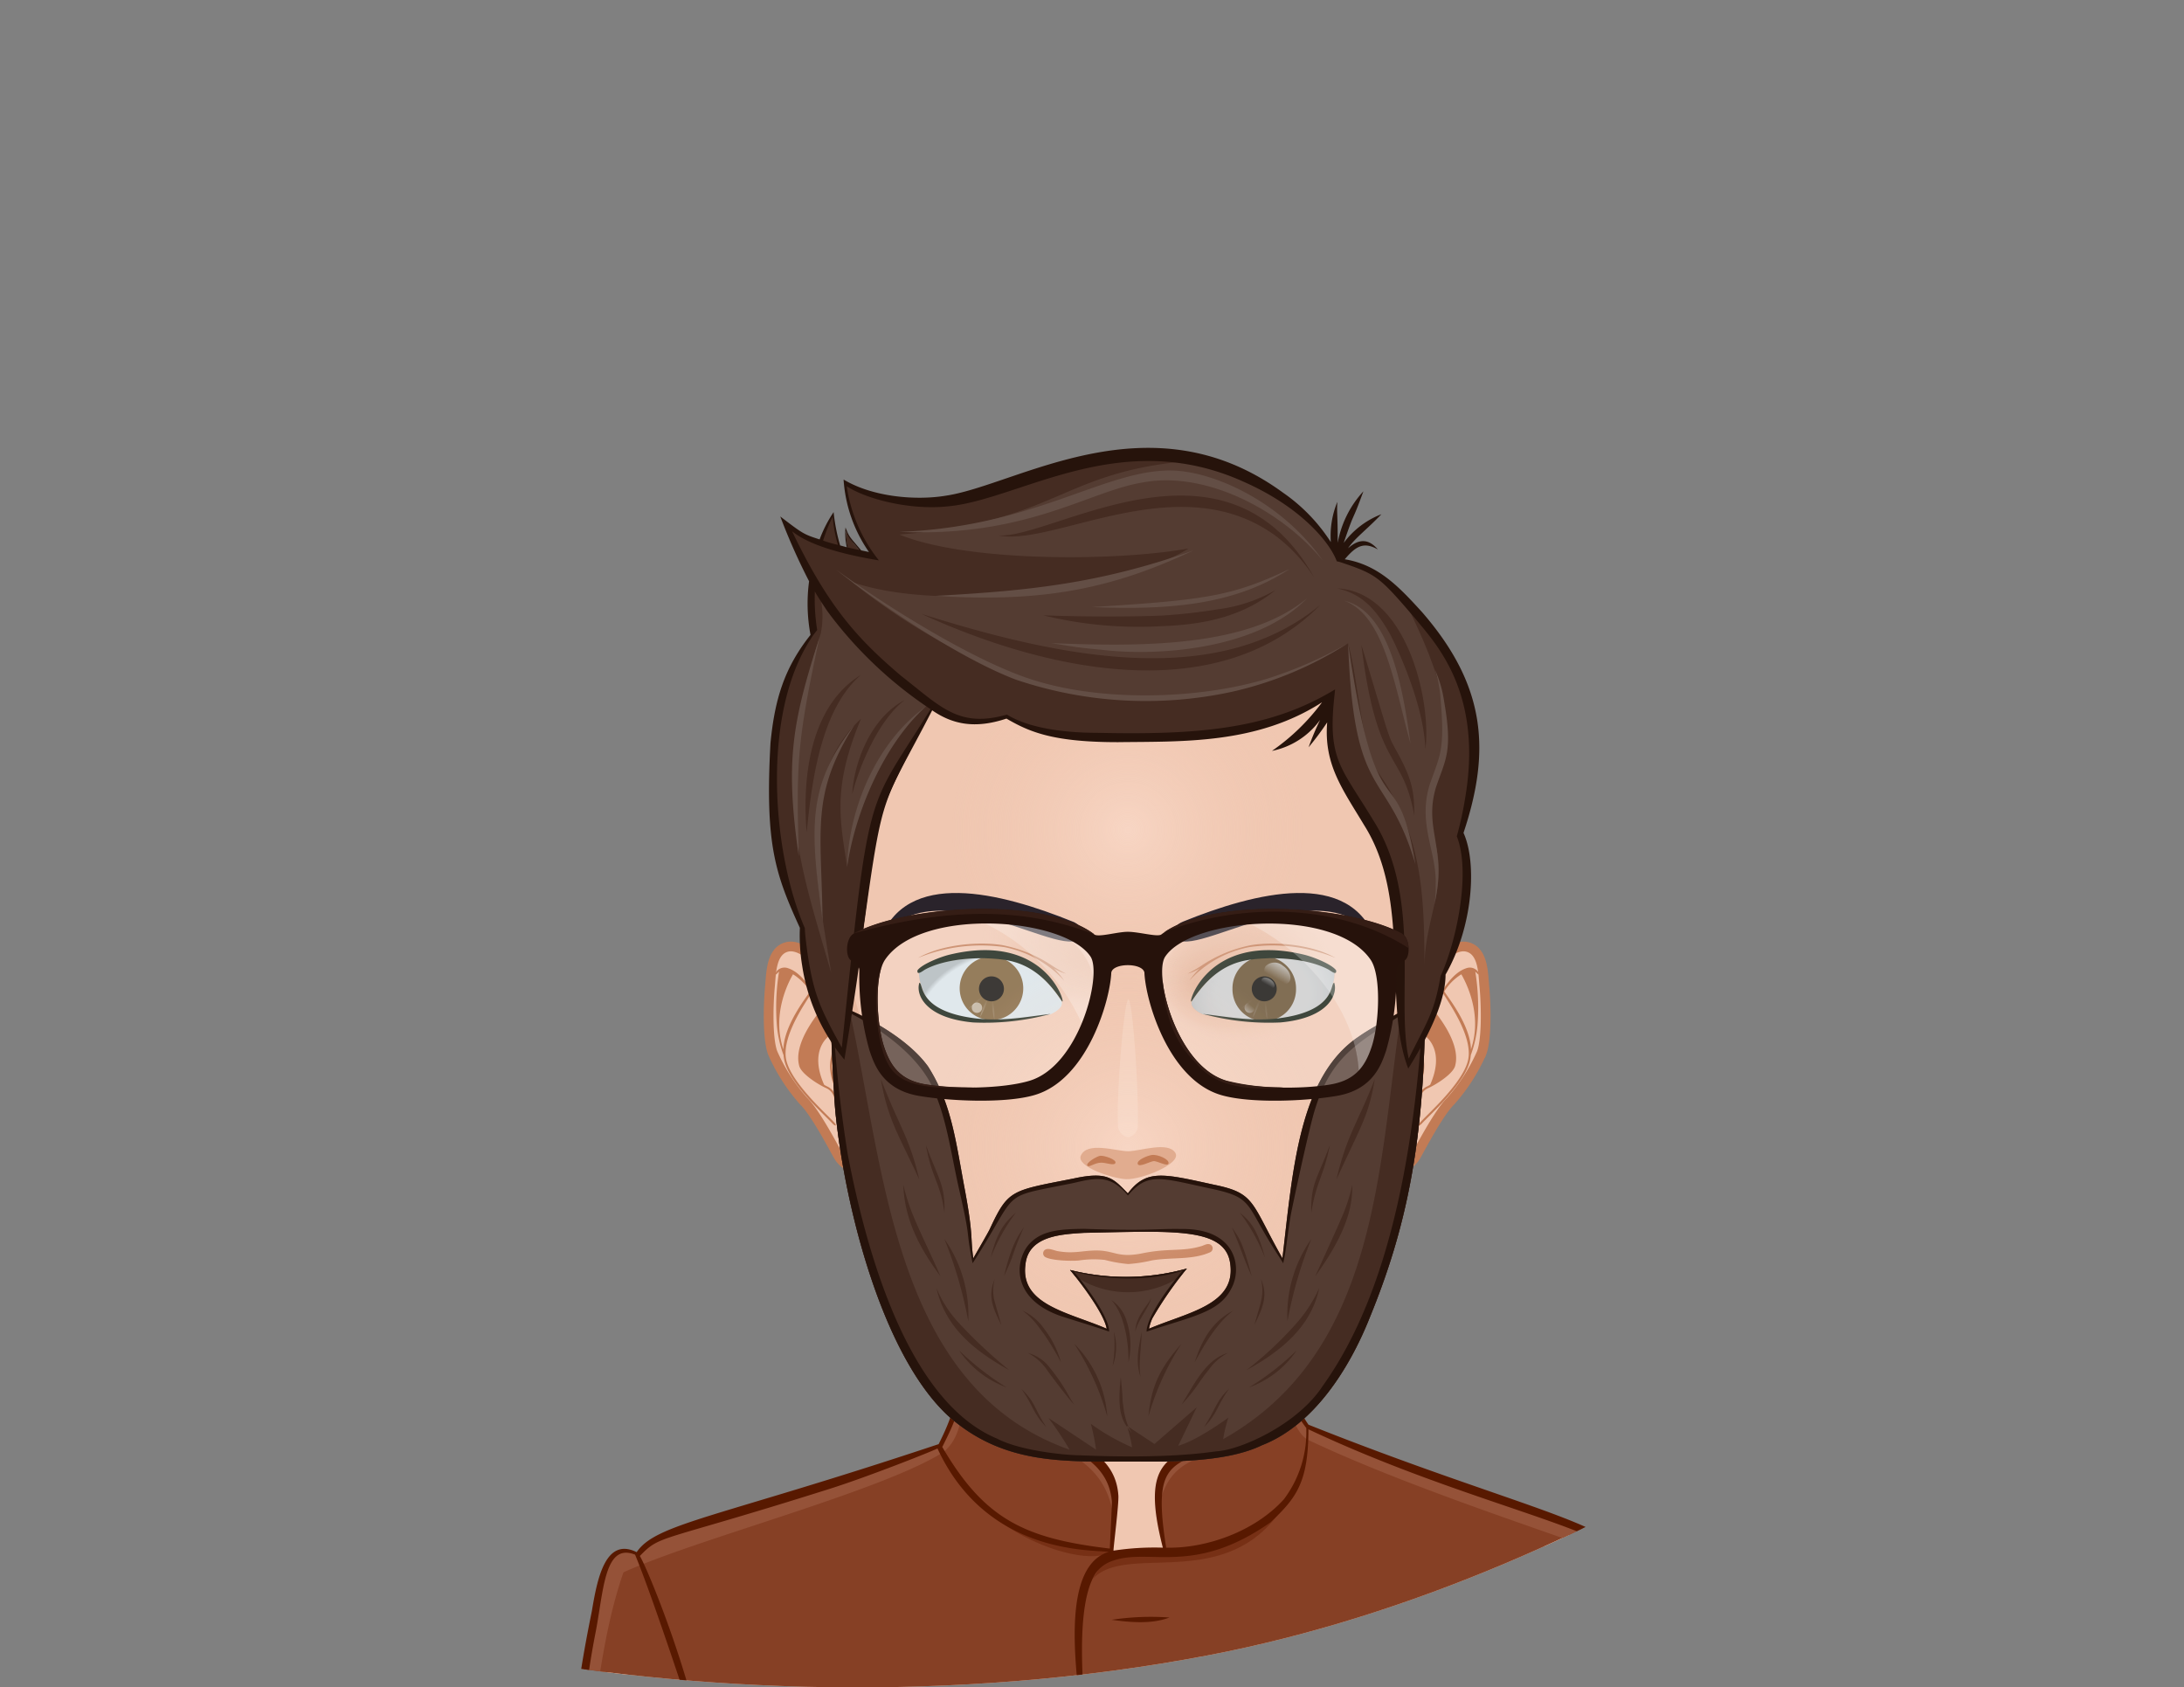 <svg xmlns="http://www.w3.org/2000/svg" xmlns:xlink="http://www.w3.org/1999/xlink" width="272.719" height="210.699" viewBox="0 0 272.719 210.699"><rect x="0" y="0" width="272.719" height="210.699" fill="#808080" stroke="none"/><defs><style>.a{fill:#f5f7ff;}.b{clip-path:url(#a);}.c{fill:#543c32;}.d,.n{fill:#f0c7b1;}.e{fill:#ffe4d6;}.f{fill:#e1ac8f;}.g{fill:none;}.g,.n{stroke:#c27b55;stroke-width:1.213px;}.h{fill:url(#b);}.i{fill:#864025;}.j{fill:#773015;}.k{fill:#672208;}.l{fill:#955238;}.m{fill:#581900;}.o{fill:#c27b55;}.p{fill:#e8b9a0;}.q{fill:url(#c);}.r{fill:url(#d);}.s{fill:#7b5c33;}.ad,.t{opacity:0.7;}.t{fill:url(#e);}.ae,.at,.u{opacity:0.4;}.u{fill:url(#f);}.v{opacity:0.9;}.af,.ag,.w,.x{opacity:0.5;}.w{fill:url(#g);}.x{fill:url(#h);}.ah,.y{opacity:0.75;}.y{fill:url(#i);}.z{fill:url(#j);}.aa{fill:url(#k);}.ab{fill:#0f190c;}.ac{fill:url(#l);}.ad{fill:url(#m);}.ae{fill:url(#n);}.af{fill:url(#o);}.ag{fill:url(#p);}.ah{fill:url(#q);}.ai{fill:url(#r);}.aj{fill:url(#s);}.ak{fill:url(#t);}.al{fill:url(#u);}.am{fill:#2a232b;}.an{fill:#fff5ef;}.an,.as{opacity:0.2;}.ao{fill:#452c22;}.ap{fill:#26130b;}.aq{fill:#504543;}.ar{fill:#634e45;}.as,.at{fill:#fff;}.au{fill:#26120b;}.av{fill:#351d15;}</style><clipPath id="a"><path class="a" d="M6165.838,1743.613c15.662,19.4,84.12,36.417,146.992,24.416,50.869-9.71,97.368-44.66,113.905-65.108,18.154-22.448,3.07-50.35-21.55-81.386-24.6-31.01-59.353-64.831-92.355-59.683-27.264,4.252-49.45,14.242-86.2,59.683S6149.265,1723.088,6165.838,1743.613Z" transform="translate(-5392.024 155.671)"/></clipPath><linearGradient id="b" x1="0.5" y1="0.979" x2="0.5" y2="-0.007" gradientUnits="objectBoundingBox"><stop offset="0" stop-color="#e1ac8f" stop-opacity="0.8"/><stop offset="0.7" stop-color="#c27b55"/></linearGradient><linearGradient id="c" x1="0.455" y1="0.946" x2="0.455" y2="-0.01" gradientUnits="objectBoundingBox"><stop offset="0.1" stop-color="#e8b9a0"/><stop offset="1" stop-color="#e1ac8f"/></linearGradient><radialGradient id="d" cx="0.479" cy="0.521" r="1.234" gradientTransform="matrix(-0.437, 0.039, 0.014, 0.838, 3.465, 0.003)" gradientUnits="objectBoundingBox"><stop offset="0" stop-color="#fff"/><stop offset="0.544" stop-color="#fdfefe"/><stop offset="0.74" stop-color="#f6f8f9"/><stop offset="0.879" stop-color="#eaeff2"/><stop offset="0.992" stop-color="#d9e3e8"/><stop offset="1" stop-color="#d8e2e7"/></radialGradient><radialGradient id="e" cx="0.499" cy="0.5" r="0.497" gradientTransform="matrix(0.974, -0.247, 0.249, 0.969, 11.108, -14.828)" gradientUnits="objectBoundingBox"><stop offset="0" stop-color="#fff"/><stop offset="1" stop-color="#fff" stop-opacity="0"/></radialGradient><radialGradient id="f" cx="0.487" cy="0.499" r="0.497" gradientTransform="matrix(1.006, 0.011, -0.011, 1, -0.206, 0.608)" xlink:href="#e"/><linearGradient id="g" x1="26.728" y1="0.86" x2="27.205" y2="0.291" gradientTransform="matrix(1, 0, 0, 1, 0, 0)" xlink:href="#e"/><linearGradient id="h" x1="21.685" y1="0.207" x2="21.383" y2="0.641" gradientTransform="matrix(1, 0, 0, 1, 0, 0)" xlink:href="#e"/><linearGradient id="i" x1="11.261" y1="0.178" x2="10.911" y2="0.655" gradientTransform="matrix(1, 0, 0, 1, 0, 0)" xlink:href="#e"/><radialGradient id="j" cx="0.503" cy="0.48" fx="0.9" fy="0.438" r="0.672" gradientTransform="matrix(0.736, 0.178, 0.099, -0.737, 0.452, 0.444)" gradientUnits="objectBoundingBox"><stop offset="0" stop-color="#e1ac8f"/><stop offset="0.7" stop-color="#e1ac8f" stop-opacity="0.302"/><stop offset="1" stop-color="#f0c7b1" stop-opacity="0"/></radialGradient><radialGradient id="k" cx="0.424" cy="1.377" r="1.605" gradientTransform="matrix(0.432, -0.129, 0.048, 0.852, 0.374, 0.125)" gradientUnits="objectBoundingBox"><stop offset="0.95" stop-opacity="0"/><stop offset="1" stop-opacity="0.2"/></radialGradient><radialGradient id="l" cx="0.521" cy="0.521" r="1.234" gradientTransform="matrix(0.436, 0.069, -0.025, 0.837, 0.297, 0.062)" xlink:href="#d"/><radialGradient id="m" cx="0.499" cy="0.5" r="0.497" gradientTransform="matrix(0.974, -0.247, 0.249, 0.969, 10.994, -15.913)" xlink:href="#e"/><radialGradient id="n" cx="0.487" cy="0.499" r="0.497" gradientTransform="matrix(1.007, 0.011, -0.011, 1, -0.172, 0.657)" xlink:href="#e"/><linearGradient id="o" x1="0.197" y1="0.86" x2="0.675" y2="0.291" gradientTransform="matrix(1, 0, 0, 1, 0, 0)" xlink:href="#e"/><linearGradient id="p" x1="0.704" y1="0.207" x2="0.402" y2="0.641" gradientTransform="matrix(1, 0, 0, 1, 0, 0)" xlink:href="#e"/><linearGradient id="q" x1="0.736" y1="0.178" x2="0.386" y2="0.655" gradientTransform="matrix(1, 0, 0, 1, 0, 0)" xlink:href="#e"/><radialGradient id="r" cx="0.497" cy="0.48" fx="0.894" fy="0.438" r="0.671" gradientTransform="matrix(-0.74, 0.138, -0.077, -0.742, 0.906, 0.709)" xlink:href="#j"/><radialGradient id="s" cx="0.576" cy="1.377" r="1.605" gradientTransform="matrix(-0.435, -0.084, -0.031, 0.856, -1.717, -0.064)" xlink:href="#k"/><radialGradient id="t" cx="0.5" cy="0.5" r="0.5" gradientTransform="translate(0)" gradientUnits="objectBoundingBox"><stop offset="0" stop-color="#ffe4d6" stop-opacity="0.502"/><stop offset="0.9" stop-color="#f0c7b1" stop-opacity="0"/></radialGradient><radialGradient id="u" cx="0.5" cy="0.5" r="0.493" gradientTransform="matrix(1, 0, 0, 1, 0, 0)" xlink:href="#t"/></defs><g class="b" transform="translate(-770 -1717)"><g transform="translate(825.485 1737.219)"><g transform="translate(20 50.362)"><g transform="translate(65.021 63.144)"><path class="c" d="M81.131,81.131H80.47V80.47h.661Z" transform="translate(-80.47 -80.47)"/></g><g transform="translate(-0.792 78.026)"><path class="d" d="M129.257,150.112c-1.453-3.139-5.421-7.791-9.829-9.076-5.45-1.589-17.751-3.511-22.312-4.579-3.656-.857-11.021-7.47-13.6-9.69a2.794,2.794,0,0,1-.851-1.826c-.092-7.186,2.775-26.275,2.775-26.275H46.852s2.867,19.089,2.773,26.275a2.789,2.789,0,0,1-.85,1.826c-2.581,2.22-9.945,8.833-13.6,9.69-4.562,1.068-16.864,3.055-22.312,4.645-4.41,1.285-8.377,5.871-9.829,9.01C.579,155.408,0,164.994,0,173.262H132.289C132.289,164.995,131.709,155.409,129.257,150.112Z" transform="translate(0 -98.666)"/><path class="e" d="M105.273,145.722c16.1,2.343,22.877,5.76,25,33.549h2.017c0-8.268-.58-17.854-3.031-23.151-1.453-3.139-5.421-7.791-9.829-9.076-5.45-1.589-17.751-3.511-22.312-4.579-3.656-.857-12.066-7.983-14.316-10.815,2.222,3.111,8.461,10.322,13.926,12.21A42.885,42.885,0,0,0,105.273,145.722Zm-69.71-1.861c5.466-1.888,11.7-9.1,13.926-12.21-2.249,2.831-10.659,9.957-14.316,10.815-4.561,1.068-16.863,3.055-22.312,4.645-4.409,1.285-8.377,5.871-9.829,9.01C.581,161.417,0,171,0,179.27H2.018c2.109-27.611,8.913-31.209,25-33.549A42.855,42.855,0,0,0,35.563,143.861Z" transform="translate(0 -104.673)"/><path class="f" d="M69.77,155.963s-3.356-1.064-4.685-1.574c-6.911-2.652-29.365-4.37-29.365-4.37s23.649.939,28.868,1.838c-.3-3.153-2-13.232-2-13.232S66,149.748,66.832,152.554C67.278,154.054,69.77,155.963,69.77,155.963Zm7.143-.888c-.059.048-.126.111-.2.177A1.5,1.5,0,0,0,76.913,155.075Zm-7.143.888s1.914,1.979,2.875,2c1.263.034,3.193-1.918,4.069-2.715a7.931,7.931,0,0,1-3.512.95C72.322,156.236,69.77,155.963,69.77,155.963Zm13.9-4.973c-1.022.164-2.9.522-2.9.522l1.513-9.849c-.427,2.031-2.959,10.723-5.371,13.413,1.263-1.069,4.073-1.582,5.506-1.789,6.771-.982,6.768-.981,27.16-3.268C109.579,150.019,90.351,149.917,83.673,150.99Z" transform="translate(-6.506 -105.944)"/><path class="g" d="M129.257,150.112c-1.453-3.139-5.421-7.791-9.829-9.076-5.45-1.589-17.751-3.511-22.312-4.579-3.656-.857-11.021-7.47-13.6-9.69a2.794,2.794,0,0,1-.851-1.826c-.092-7.186,2.775-26.275,2.775-26.275H46.852s2.867,19.089,2.773,26.275a2.789,2.789,0,0,1-.85,1.826c-2.581,2.22-9.945,8.833-13.6,9.69-4.562,1.068-16.864,3.055-22.312,4.645-4.41,1.285-8.377,5.871-9.829,9.01C.579,155.408,0,164.994,0,173.262H132.289C132.289,164.995,131.709,155.409,129.257,150.112Z" transform="translate(0 -98.666)"/></g><g transform="translate(47.563 84.158)"><path class="h" d="M76.927,133.016c5.413,0,11.159-3.27,16.006-7.061A181.324,181.324,0,0,1,94.687,107.3a146.262,146.262,0,0,0-35.563-.1c.783,5.927,1.736,14.027,1.767,18.534C65.747,129.643,71.5,133.016,76.927,133.016Z" transform="translate(-59.124 -106.163)"/></g><g transform="translate(-4.351 95.407)"><path class="i" d="M-3.888,177.058c.974-7.148-.138-7.79,2.723-21.838.812-4.884,1.759-8.81,5.385-7.016,2.676-3.974,10.261-4.343,37.927-13.664v-.171a16.885,16.885,0,0,0,2.05-6.546c.253-3.6,1.8-6.323,3.713-7.675-4.462,15.666,15.308,9.891,16.012,20.576.056.842-.644,6.713-.538,7.255a32.431,32.431,0,0,1,6.852-.427c-2.6-10.08-.36-11.16,4.858-13.122,6.326-2.375,8.515-4.742,7.944-13.69,3.023,2.718,1,6.416,4.745,11.6,23.977,8.7,33.085,11.154,37.678,14.226,3.956-2.988,6.414,1.753,11.438,30.495C89.393,177.462,35.188,177.4-3.888,177.058Z" transform="translate(4.267 -119.959)"/><path class="j" d="M71.259,156.882a37.689,37.689,0,0,0,2.232-3.641c3.813-1.419,12.154,1.326,22.5-6.731C88.374,158.453,74.583,149.938,71.259,156.882ZM56.705,145.071c5.79,6.626,15.629,9.083,17.709,7.068C74.412,152.186,62.991,151.7,56.705,145.071Z" transform="translate(-6.769 -124.499)"/><path class="k" d="M59.373,120.845s.466,4.593.542,7.765C58.526,125.514,58.242,124.687,59.373,120.845Z" transform="translate(-7.128 -120.086)"/><path class="l" d="M2.454,150.3c-3.162,9.1-3.426,18.913-5.344,26.763-.458,0-.544.194-1,.19.974-7.148-.138-8.172,2.723-22.22.812-4.884,1.759-8.81,5.385-7.016,2.676-3.974,10.261-4.343,37.927-13.664v-.171a16.885,16.885,0,0,0,2.05-6.546c.228-3.244,1.734-6.238,3.473-7.491-3.926,4.268-1.269,12.134-5.352,15.2C34.417,140.26,11.587,146.133,2.454,150.3Zm123.006-3.738c-4.592-3.072-13.7-5.522-37.678-14.226-3.742-5.182-1.722-8.88-4.745-11.6.042.662-.012.405,0,1,1.429-.284,1.783,10.463,4.923,12.034,12.567,5.953,29.938,11.454,39.37,14.97,4.389,6.628,5.4,17.835,8.864,28.321l.7-.006C131.874,148.317,129.417,143.577,125.46,146.564Zm-42.832-17.22c-4.848,8.465-14.318,3.084-13.389,13.1C71.051,132.764,79.44,138.245,82.629,129.344ZM63.7,143.784c1.738-10.908-10.264-9.118-15.632-15.409C51.422,135.26,62.495,133.156,63.7,143.784Z" transform="translate(4.267 -119.959)"/><path class="m" d="M128.942,146.136a2.624,2.624,0,0,0-3.578-.019c-4.718-3.146-17.353-6.281-37.458-14.293a14.875,14.875,0,0,1-2.295-5.3c-.518-2.218-.2-4.688-2.773-6.507-.5,6.142-.272,11.07-6.29,13.43-5.926,2.369-9.73,2.476-6.825,13.732a33.576,33.576,0,0,0-6.163.372c-.038-.2.679-5.8.607-6.887-.671-10.17-18.861-6.366-16.49-18.223a5.591,5.591,0,0,0,.124-2.52c-2.427,1.27-3.53,4.018-3.867,6.29-.368,2.572.211,3.209-2.2,8.023,0,.007-.007.014-.007.02-.112.033-.231.073-.351.112-27.406,9.122-34.942,9.779-37.358,13.374-3.923-1.945-4.933,3.387-5.6,7.375-2.909,14.285-1.721,14.779-2.778,22.231.661,0,72.535.635,140.861.007.238,0,.47-.007.7-.007C137,176.453,132.966,150.064,128.942,146.136Zm-52-11.747c6.533-2.656,6.288-6.386,6.2-13.074,2.273,1.005.6,5.9,4.493,10.924a13.982,13.982,0,0,1-2.8,8.9c-3.645,4.035-9.736,6.163-14.7,6.039C68.451,136.494,70.587,136.992,76.94,134.389Zm-32.524-7.375c.041-1.8,1.429-5.466,3.241-6.681-5.77,15.263,14.834,10.245,15.7,21.113.018.3-.251,5.512-.258,5.847-10.652-1.254-15.659-3.674-20.928-12.692l.04-.079c.007.007.007,0,.007,0C43.886,131.177,44.2,130.418,44.417,127.014ZM-3.829,176.92c.95-3.426.909-9.861,2.672-18.937,1.045-5.19,1.077-11.473,4.948-9.941.013,0,.02.007.026.007,2.326,5.616,7.286,20.835,7.494,21.5.1.3,1.372,5.456,1.693,6.542-1.4-11.238-7.6-26.28-8.592-27.873,2.68-2.745,2.047-1.538,23.759-8.4,4.7-1.485,12.838-4.7,13.407-5.028,6.075,13.133,18.883,12.637,21.384,12.912-7.289,2.247-3.128,20.669-2.494,27.093-.108-5.223-2.292-19.387.827-24.368a4.1,4.1,0,0,1,2.077-1.574c4.594-1.738,10.137,1.952,19.81-4.855,3.147-2.988,4.716-4.888,4.716-11.6,15.894,7.5,31.063,11.077,37.114,14.353-.009.054-.033.274-.033.278-1.021,8.763.822-.773-2.91,18.976-.972,5.649-.269,3.748-.747,8.784.98-5.193-.044-2.484,1.4-8.678,3.033-12.791,2.552-15.178,2.752-19.44,2.2-1.585,3.378.141,4.233,2.619,3.2,9.72,5.28,22.577,6.674,27.622C92.84,176.515,39.716,176.536-3.829,176.92ZM70.542,155.9c-2.142.833-4.833.624-7.213.286A32.519,32.519,0,0,1,70.542,155.9Z" transform="translate(4.351 -119.917)"/></g><g transform="translate(20.497 -14.657)"><g transform="translate(0 62.257)"><path class="n" d="M34.95,66.984c-.982-1.628-4.185-6.085-6.635-5.46-1.992.511-1.966,3.288-2.121,4.931-.225,2.41-.307,6.609.347,8.313a22.98,22.98,0,0,0,3.855,6c1.521,1.478,3.949,6.19,4.248,6.679a3.261,3.261,0,0,0,2.861,1.791,4.836,4.836,0,0,0,3.946-2.967C42.311,81.254,37.506,71.221,34.95,66.984Z" transform="translate(-26.031 -61.464)"/><path class="o" d="M34.169,77.492a4.86,4.86,0,0,1,.1-1.607,5.672,5.672,0,0,0,.12-1.443,23.94,23.94,0,0,0-1.968-5.432c-.809-1.638-2.116-3.7-3.756-4.233a1.26,1.26,0,0,0-1.382.31c-.19.2-.233.427-.171.454s.2-.164.408-.343c.168-.147-.336-.026,0,0a28.278,28.278,0,0,0-.271,6.709,14.46,14.46,0,0,0,.835,3.715,5.1,5.1,0,0,0,.106.69c.663,2.917,4.973,6.732,5.975,7.818.185.2.38.319.427.271s-.067-.247-.251-.448c-.991-1.079-5.272-4.882-5.913-7.7-.679-2.986,2.588-7.413,3.108-8.349.265.44.491.862.664,1.214.137.276.287.6.443.949-.306.488-3.385,4.053-2.6,6.906.29,1.052,2.528,2.409,3.394,2.78a1.736,1.736,0,0,1,.863.864c.241.413.022,1.474.814,1.812a1.109,1.109,0,0,0,.436.1.8.8,0,0,0,.518-.188c.013.179.013.409.006.622-.008.276.031.4.1.408s.139-.115.148-.388a3.852,3.852,0,0,0-.051-.955,6.838,6.838,0,0,0-1.294-1.956A6.713,6.713,0,0,1,34.169,77.492Zm-6.106-2.586c-1.553-4.579.849-8.75,1.2-9.379a6.608,6.608,0,0,1,2.131,2.14C31.074,68.218,28.128,71.826,28.064,74.906Zm7.146,7.3c-.717-.306-.467-1.312-.7-1.709a1.98,1.98,0,0,0-.978-.966,2.573,2.573,0,0,1-.386-.22c-1.774-4.018.194-5.774.687-6.134a8.834,8.834,0,0,1,.315,1.3,5.693,5.693,0,0,1-.12,1.368,4.954,4.954,0,0,0-.1,1.709,7.058,7.058,0,0,0,.854,2.678,7.216,7.216,0,0,1,1.228,1.816A.615.615,0,0,1,35.209,82.2Z" transform="translate(-26.223 -62.053)"/></g><g transform="translate(74.014 62.257)"><path class="n" d="M123.13,66.984c.983-1.628,4.186-6.085,6.635-5.46,1.992.511,1.966,3.288,2.121,4.931.225,2.41.306,6.609-.347,8.313a23,23,0,0,1-3.855,6c-1.521,1.478-3.949,6.19-4.248,6.679a3.261,3.261,0,0,1-2.861,1.791,4.838,4.838,0,0,1-3.946-2.967C115.769,81.254,120.574,71.221,123.13,66.984Z" transform="translate(-116.527 -61.464)"/><path class="o" d="M124.506,80.073a6.838,6.838,0,0,0-1.294,1.956,3.852,3.852,0,0,0-.052.955c.009.273.08.394.149.388s.106-.132.1-.408c-.007-.213-.008-.443.005-.622a.8.8,0,0,0,.518.188,1.112,1.112,0,0,0,.437-.1c.79-.338.572-1.4.813-1.812a1.733,1.733,0,0,1,.863-.864c.866-.371,3.1-1.727,3.394-2.78.783-2.853-2.3-6.419-2.6-6.906.155-.35.306-.673.442-.949.175-.352.4-.775.665-1.214.521.937,3.787,5.363,3.108,8.349-.641,2.814-4.922,6.616-5.913,7.7-.185.2-.3.4-.252.448s.243-.07.427-.271c1-1.087,5.312-4.9,5.975-7.818a5,5,0,0,0,.107-.69,14.518,14.518,0,0,0,.835-3.715,28.278,28.278,0,0,0-.271-6.709c.336-.026-.168-.147,0,0,.206.179.346.37.408.343s.019-.258-.171-.454a1.262,1.262,0,0,0-1.382-.31c-1.64.532-2.948,2.595-3.757,4.233a23.937,23.937,0,0,0-1.968,5.432,5.672,5.672,0,0,0,.12,1.443,4.879,4.879,0,0,1,.1,1.607A6.718,6.718,0,0,1,124.506,80.073Zm3.582-12.405a6.621,6.621,0,0,1,2.131-2.14c.349.628,2.75,4.8,1.2,9.379C131.352,71.826,128.407,68.218,128.088,67.667Zm-4.622,14.38a7.2,7.2,0,0,1,1.228-1.816,7.07,7.07,0,0,0,.854-2.678,4.985,4.985,0,0,0-.1-1.709,5.664,5.664,0,0,1-.12-1.368,8.742,8.742,0,0,1,.314-1.3c.493.359,2.461,2.116.687,6.134a2.482,2.482,0,0,1-.386.22,1.986,1.986,0,0,0-.978.966c-.232.4.019,1.4-.7,1.709A.611.611,0,0,1,123.466,82.048Z" transform="translate(-117.734 -62.053)"/></g><g transform="translate(4.507 12.561)"><g transform="translate(0 0)"><path class="d" d="M110.772,51.724h0c-.007.03-8.068,26.636-10.5,34.672a11.354,11.354,0,0,1-2.352,4.224C93.7,95.378,82.193,107.194,71.9,107.194c-10.483,0-22.219-12.6-26.265-17.339a10.779,10.779,0,0,1-2.1-3.813C41.155,78.4,32.874,51.879,32.867,51.849h0a41.289,41.289,0,0,1-1.324-10.341C31.507,19,49.5.736,71.739.7s40.291,18.174,40.324,40.678A41.266,41.266,0,0,1,110.772,51.724Z" transform="translate(-31.542 -0.701)"/><path class="p" d="M93.167,8.3c9.465,7.365,15.657,19.484,15.676,33.21a44.62,44.62,0,0,1-1.188,10.346h0c-.006.03-7.423,26.636-9.662,34.671a11.655,11.655,0,0,1-2.164,4.223C91.946,95.5,81.362,107.321,71.9,107.321c-9.645,0-20.441-12.6-24.163-17.34a11.091,11.091,0,0,1-1.93-3.813c-2.195-7.641-9.813-34.163-9.82-34.193h0a44.713,44.713,0,0,1-1.218-10.341C34.745,27.858,40.947,15.68,50.449,8.29a40.816,40.816,0,0,0-18.907,34.6,41.285,41.285,0,0,0,1.324,10.341h0c.007.03,8.288,26.552,10.674,34.193a10.8,10.8,0,0,0,2.1,3.813c4.045,4.742,15.781,17.339,26.265,17.339,10.29,0,21.794-11.815,26.011-16.574a11.349,11.349,0,0,0,2.352-4.224c2.435-8.035,10.5-34.641,10.5-34.672h0a41.271,41.271,0,0,0,1.291-10.346A40.809,40.809,0,0,0,93.167,8.3Z" transform="translate(-31.542 -2.083)"/><path class="g" d="M110.772,51.724h0c-.007.03-8.068,26.636-10.5,34.672a11.354,11.354,0,0,1-2.352,4.224C93.7,95.378,82.193,107.194,71.9,107.194c-10.483,0-22.219-12.6-26.265-17.339a10.779,10.779,0,0,1-2.1-3.813C41.155,78.4,32.874,51.879,32.867,51.849h0a41.289,41.289,0,0,1-1.324-10.341C31.507,19,49.5.736,71.739.7s40.291,18.174,40.324,40.678A41.266,41.266,0,0,1,110.772,51.724Z" transform="translate(-31.542 -0.701)"/></g></g><g transform="translate(34.273 99.412)"><path class="q" d="M77.823,112.576l5.488-.137C82.675,115.4,78.258,114.972,77.823,112.576Z" transform="translate(-69.737 -107.904)"/><path class="o" d="M76.1,111.754a.181.181,0,1,1,.053-.358,18.2,18.2,0,0,0,5.211-.142.182.182,0,1,1,.086.353A17.9,17.9,0,0,1,76.1,111.754Zm2.474-2.361a17.278,17.278,0,0,1-2.926-.513,12.392,12.392,0,0,0-3.251.069c-1.109.1-3.527-.009-4.21-.441a.534.534,0,0,1,.12-.958c.406-.146,1.039.156,1.449.23,1.9.341,2.9-.022,4.565-.078,2.547-.077,2.818.993,6,.351,3.416-.691,4.955-.168,7.406-.906.336-.1.736-.37,1.088-.189a.534.534,0,0,1-.032.968c-2.253.993-4.745.592-7.246,1.009A18.252,18.252,0,0,1,78.573,109.392Z" transform="translate(-67.936 -106.894)"/></g><g transform="translate(14.516 52.508)"><g transform="translate(4.253 11.15)"><path class="r" d="M59.675,63.353C62.709,63.8,64.92,65.66,66.8,68.6c0,0,.009,0,.012.005,0,.018.014.035.017.053.169.666-.54,1.2-1.425,1.613-3.156.4-6.19.985-9.389.575-6.4-.821-6.519-3.644-6.83-4.385a5.332,5.332,0,0,1-.206-1.636A10.75,10.75,0,0,1,52.852,63.5,24.281,24.281,0,0,1,59.675,63.353Z" transform="translate(-48.979 -63.178)"/></g><g transform="translate(9.339 11.071)"><path class="s" d="M62.932,67.051a3.969,3.969,0,0,1-7.937,0h0a3.969,3.969,0,1,1,7.937,0Z" transform="translate(-54.995 -63.082)"/><path class="t" d="M58.52,63.135l-.047.006c.019.089.038.179.056.269C58.525,63.319,58.523,63.227,58.52,63.135Zm.009.274a9.756,9.756,0,0,0,.342,2.887A9.713,9.713,0,0,0,58.529,63.409Zm.343,2.887c-.028.11-.071.186-.138.211a.28.28,0,0,1-.243-.068.212.212,0,0,1-.271.3.283.283,0,0,1,.1.233c-.018.069-.089.12-.194.16.105.042.176.093.192.162a.282.282,0,0,1-.1.233.272.272,0,0,1,.245.054.279.279,0,0,1,.023.251.272.272,0,0,1,.241-.066c.067.025.11.1.136.212.054-.1.113-.165.185-.172s.143.039.218.124a.276.276,0,0,1,.084-.238.273.273,0,0,1,.251.009.213.213,0,0,1,.191-.359c-.093-.065-.15-.132-.149-.2s.056-.138.15-.2a.313.313,0,0,0-.439-.353.275.275,0,0,1-.083-.238.271.271,0,0,1-.218.122C58.984,66.46,58.924,66.4,58.871,66.3Zm.4.05a9.685,9.685,0,0,0,1.038-2.715A9.737,9.737,0,0,0,59.273,66.346Zm1.038-2.715c.04-.081.08-.163.118-.245-.014,0-.028-.011-.042-.017C60.362,63.457,60.336,63.545,60.311,63.631Zm-.7,2.946a9.721,9.721,0,0,0,2.181-1.921A9.718,9.718,0,0,0,59.607,66.578Zm2.181-1.921.2-.149c-.009-.012-.02-.022-.028-.032C61.9,64.534,61.847,64.6,61.788,64.656Zm-1.994,2.281a9.773,9.773,0,0,0,2.826-.689A9.766,9.766,0,0,0,59.794,66.937Zm2.826-.688.223-.034c0-.013-.006-.025-.009-.038Zm-2.826,1.093a9.676,9.676,0,0,0,2.819.7A9.737,9.737,0,0,0,59.793,67.343Zm2.82.7.189.065a.3.3,0,0,0,.008-.033ZM59.6,67.7a9.809,9.809,0,0,0,2.171,1.934A9.7,9.7,0,0,0,59.6,67.7Zm2.172,1.933.118.125.02-.021C61.866,69.7,61.819,69.669,61.774,69.635Zm-2.506-1.7a9.734,9.734,0,0,0,1.023,2.721A9.691,9.691,0,0,0,59.269,67.931Zm1.023,2.721c.014.05.028.1.042.151l.026-.009C60.338,70.747,60.315,70.7,60.292,70.653Zm-1.426-2.674a9.758,9.758,0,0,0-.358,2.885A9.732,9.732,0,0,0,58.866,67.979Zm-.358,2.885c-.011.05-.021.1-.031.151l.026,0C58.5,70.967,58.506,70.914,58.507,70.864Zm-.019-3.03a9.708,9.708,0,0,0-1.659,2.388A9.755,9.755,0,0,0,58.488,67.834Zm-1.659,2.388-.107.128.025.016C56.774,70.317,56.8,70.269,56.829,70.221ZM58.22,67.53a9.714,9.714,0,0,0-2.578,1.342A9.724,9.724,0,0,0,58.22,67.53Zm-2.579,1.343-.174.073a.27.27,0,0,0,.015.026C55.536,68.94,55.589,68.906,55.641,68.873Zm2.482-1.738a9.766,9.766,0,0,0-2.907-.007A9.733,9.733,0,0,0,58.123,67.135Zm-2.907-.007L55,67.109a.348.348,0,0,0,0,.037Zm3-.386a9.727,9.727,0,0,0-2.567-1.357A9.73,9.73,0,0,0,58.22,66.742Zm-2.567-1.357-.208-.133c-.006.013-.013.025-.019.036Zm2.838,1.054a9.777,9.777,0,0,0-1.644-2.4A9.7,9.7,0,0,0,58.491,66.439Zm-1.644-2.4c-.044-.076-.087-.153-.132-.231l-.037.026C56.734,63.906,56.792,63.975,56.847,64.043Z" transform="translate(-54.996 -63.092)"/><path class="u" d="M59.572,63.15l-.046-.007c0,.091-.011.183-.016.274C59.53,63.329,59.551,63.239,59.572,63.15Zm-.063.267a9.725,9.725,0,0,0-.416,2.877A9.733,9.733,0,0,0,59.509,63.417Zm-.417,2.877c-.056.1-.116.161-.187.168s-.143-.042-.216-.129a.212.212,0,0,1-.339.222.212.212,0,0,1-.2.355c.091.067.146.135.144.206s-.059.137-.153.2a.314.314,0,0,0,.431.362.276.276,0,0,1,.077.24c.077-.083.151-.13.223-.118s.128.075.179.177c.03-.11.075-.185.143-.208a.274.274,0,0,1,.24.073.213.213,0,0,1,.278-.3c-.073-.087-.111-.166-.091-.235s.09-.119.2-.157c-.106-.042-.174-.1-.19-.165a.164.164,0,1,0-.143-.289.276.276,0,0,1-.019-.251.272.272,0,0,1-.243.062C59.159,66.481,59.118,66.405,59.092,66.294Zm.376.153a9.731,9.731,0,0,0,1.705-2.353A9.705,9.705,0,0,0,59.468,66.447Zm1.705-2.354c.059-.067.119-.136.177-.206l-.036-.028C61.267,63.938,61.22,64.017,61.173,64.093Zm-1.442,2.664a9.744,9.744,0,0,0,2.6-1.292A9.7,9.7,0,0,0,59.731,66.756Zm2.6-1.292.234-.091c-.007-.014-.014-.026-.019-.039C62.479,65.377,62.408,65.421,62.335,65.464Zm-2.516,1.689a9.781,9.781,0,0,0,2.907.067A9.723,9.723,0,0,0,59.819,67.152Zm2.907.066.224.024c0-.013,0-.026,0-.038Zm-3.012.325a9.652,9.652,0,0,0,2.541,1.408A9.72,9.72,0,0,0,59.713,67.544Zm2.541,1.408c.055.038.11.075.165.111l.017-.03Zm-2.818-1.111a9.8,9.8,0,0,0,1.6,2.43A9.673,9.673,0,0,0,59.436,67.842Zm1.6,2.428c.028.05.055.1.083.151l.024-.016Zm-1.978-2.293a9.759,9.759,0,0,0,.284,2.892A9.729,9.729,0,0,0,59.054,67.977Zm.284,2.892c0,.052,0,.1,0,.157l.027,0C59.358,70.973,59.348,70.92,59.338,70.869Zm-.685-2.951a9.734,9.734,0,0,0-1.093,2.693A9.726,9.726,0,0,0,58.653,67.918Zm-1.093,2.693c-.023.045-.046.091-.069.138l.024.01Zm.765-2.932a9.735,9.735,0,0,0-2.22,1.877A9.718,9.718,0,0,0,58.324,67.68ZM56.1,69.557l-.136.1c.007.007.013.013.019.021C56.026,69.635,56.066,69.6,56.1,69.557Zm2.04-2.24a9.751,9.751,0,0,0-2.838.63A9.712,9.712,0,0,0,58.145,67.316Zm-2.838.631c-.061.009-.124.016-.187.026a.211.211,0,0,0,.009.029C55.188,67.985,55.247,67.965,55.306,67.948Zm2.847-1.036a9.738,9.738,0,0,0-2.806-.76A9.734,9.734,0,0,0,58.153,66.911Zm-2.806-.76-.2-.074c0,.013-.007.024-.01.036Zm3,.4a9.735,9.735,0,0,0-2.129-1.975A9.666,9.666,0,0,0,58.35,66.556Zm-2.13-1.974-.166-.182-.028.03C56.091,64.48,56.157,64.53,56.22,64.581Zm2.469,1.752a9.742,9.742,0,0,0-.968-2.74A9.693,9.693,0,0,0,58.689,66.334Zm-.968-2.74c-.022-.085-.044-.171-.067-.257l-.042.015Z" transform="translate(-55.017 -63.093)"/><path class="s" d="M61.057,67.588A1.557,1.557,0,1,1,59.5,66.031,1.556,1.556,0,0,1,61.057,67.588Z" transform="translate(-55.532 -63.619)"/><path class="v" d="M61.057,67.588A1.557,1.557,0,1,1,59.5,66.031,1.556,1.556,0,0,1,61.057,67.588Z" transform="translate(-55.532 -63.619)"/><path class="w" d="M57.128,70.132a.648.648,0,1,1-.177.9.649.649,0,0,1,.177-.9Z" transform="translate(-55.331 -64.346)"/><path class="x" d="M61,67.4c-.166.247-.641.219-1.062-.063s-.628-.713-.463-.96h0c.165-.247.641-.219,1.062.064s.629.712.464.96Z" transform="translate(-55.8 -63.652)"/><path class="y" d="M62.966,66.329a1.581,1.581,0,0,1-2.166.077c-.82-.534-1.18-1.435-.8-2.013a1.582,1.582,0,0,1,2.166-.077c.82.535,1.179,1.437.8,2.013Z" transform="translate(-55.878 -63.238)"/></g><path class="d" d="M44.427,64.309c2.132,7.484,4.944,15.42,11.7,15.656s14.641-4.788,14.744-14.709c.114-11.09-6.928-15.465-13.681-15.7S41.249,53.151,44.427,64.309Zm3.812-.326a5.332,5.332,0,0,1-.206-1.636,11.288,11.288,0,0,1,3.87-1.26,23.968,23.968,0,0,1,6.824-.218c3.034.449,5.246,2.307,7.126,5.252,0,0,.009,0,.012.005,0,.018.014.035.017.053.169.666-.54,1.2-1.425,1.613-3.156.4-6.19.985-9.389.575C48.665,67.547,48.55,64.724,48.239,63.983Z" transform="translate(-43.779 -49.545)"/><path class="z" d="M57.892,73.278c6.122.927,11.8-1.991,12.69-6.521s-3.355-8.954-9.478-9.882S49.3,58.867,48.415,63.4,51.769,72.349,57.892,73.278Zm-9.037-9.627a12.922,12.922,0,0,1,3.87-1.26,23.968,23.968,0,0,1,6.824-.218c3.034.449,5.246,2.307,7.126,5.252,0,0,.009,0,.012.005,0,.018.014.035.017.053.169.666-.54,1.2-1.425,1.613-3.156.4-6.19.985-9.389.575-6.4-.821-6.519-3.644-6.83-4.385A5.374,5.374,0,0,1,48.856,63.651Z" transform="translate(-44.602 -50.849)"/><path class="aa" d="M49.186,66.47a5.332,5.332,0,0,1-.206-1.636,12.139,12.139,0,0,1,3.87-1.26,23.968,23.968,0,0,1,6.824-.218c3.034.449,5.246,2.307,7.126,5.252,0,0,.009,0,.012.005,0,.018.014.035.017.053.169.666-.54,1.2-1.425,1.613-3.156.4-6.19.985-9.389.575C49.612,70.034,49.5,67.211,49.186,66.47Z" transform="translate(-44.726 -52.032)"/><path class="o" d="M59.381,61.218a17.124,17.124,0,0,1,6.27,2.609,18.188,18.188,0,0,0,1.668.96,6.015,6.015,0,0,1-1.527-.669A10.187,10.187,0,0,1,67.1,65.662a13.673,13.673,0,0,0-7.514-4.2A20.691,20.691,0,0,0,48.84,62.814C52.027,61.02,56.676,60.776,59.381,61.218Z" transform="translate(-44.7 -51.636)"/><path class="ab" d="M66.759,68.364c-1.883-2.871-4.1-4.684-7.131-5.124-3.2-.466-7.455-.146-9.944,1.219-.2.112-1.063.826-.927.077.578-.772,2.859-1.669,3.964-1.937C65.12,59.595,67.47,69.407,66.759,68.364ZM48.992,66.092c-.474,1.365.569,4.4,6.71,4.963a31.215,31.215,0,0,0,9.68-1.067c-3.161.39-6.2.958-9.405.555C48.713,69.63,49.535,66.212,48.992,66.092Z" transform="translate(-44.683 -51.818)"/></g><g transform="translate(47.838 52.508)"><g transform="translate(4.963 11.15)"><path class="ac" d="M97.769,63.353c-3.033.449-5.246,2.307-7.126,5.252,0,0-.008,0-.012.005,0,.018-.013.035-.017.053-.169.666.539,1.2,1.425,1.613,3.156.4,6.19.985,9.389.575,6.4-.821,6.519-3.644,6.829-4.385a5.333,5.333,0,0,0,.206-1.636,10.746,10.746,0,0,0-3.872-1.326A24.279,24.279,0,0,0,97.769,63.353Z" transform="translate(-90.59 -63.178)"/></g><g transform="translate(10.08 11.072)"><g transform="translate(0)"><path class="s" d="M104.987,67.051a3.969,3.969,0,1,1-7.937,0h0a3.969,3.969,0,1,1,7.937,0Z" transform="translate(-97.049 -63.082)"/><path class="ad" d="M100.575,63.135l-.047.006c.019.089.038.179.056.269C100.58,63.319,100.578,63.227,100.575,63.135Zm.009.274a9.705,9.705,0,0,0,.343,2.887A9.743,9.743,0,0,0,100.583,63.409Zm.342,2.887c-.028.11-.071.186-.137.211a.278.278,0,0,1-.243-.068.275.275,0,0,1-.024.25.271.271,0,0,1-.246.052.285.285,0,0,1,.1.233c-.019.069-.089.12-.194.16.1.042.175.093.192.162a.28.28,0,0,1-.1.233.271.271,0,0,1,.245.054.279.279,0,0,1,.023.251.273.273,0,0,1,.241-.066c.067.025.11.1.136.212.053-.1.114-.165.185-.172s.144.039.218.124a.276.276,0,0,1,.085-.238.273.273,0,0,1,.251.009.284.284,0,0,1-.037-.249.28.28,0,0,1,.228-.11c-.093-.065-.151-.132-.149-.2s.056-.138.15-.2a.314.314,0,0,0-.44-.353.277.277,0,0,1-.083-.238.27.27,0,0,1-.218.122C101.038,66.46,100.978,66.4,100.925,66.3Zm.4.05a9.669,9.669,0,0,0,1.038-2.715A9.773,9.773,0,0,0,101.327,66.346Zm1.038-2.715c.04-.081.08-.163.118-.245-.014,0-.028-.011-.042-.017C102.416,63.457,102.391,63.545,102.365,63.631Zm-.7,2.946a9.705,9.705,0,0,0,2.181-1.921A9.726,9.726,0,0,0,101.662,66.578Zm2.181-1.921.2-.149c-.01-.012-.02-.022-.028-.032C103.959,64.534,103.9,64.6,103.844,64.656Zm-1.994,2.281a9.77,9.77,0,0,0,2.825-.689A9.754,9.754,0,0,0,101.849,66.937Zm2.825-.688.223-.034-.009-.038Zm-2.826,1.093a9.682,9.682,0,0,0,2.82.7A9.745,9.745,0,0,0,101.848,67.343Zm2.82.7c.063.022.126.044.189.065,0-.011.006-.022.009-.033Zm-3.01-.344a9.793,9.793,0,0,0,2.171,1.934A9.686,9.686,0,0,0,101.658,67.7Zm2.172,1.933.118.125c.007-.008.013-.014.021-.021C103.921,69.7,103.873,69.669,103.829,69.635Zm-2.5-1.7a9.712,9.712,0,0,0,1.023,2.721A9.734,9.734,0,0,0,101.324,67.931Zm1.023,2.721c.014.05.028.1.042.151l.026-.009Zm-1.427-2.674a9.757,9.757,0,0,0-.358,2.885A9.732,9.732,0,0,0,100.921,67.979Zm-.358,2.885c-.011.05-.021.1-.031.151l.026,0C100.558,70.967,100.561,70.914,100.562,70.864Zm-.02-3.03a9.708,9.708,0,0,0-1.659,2.388A9.736,9.736,0,0,0,100.542,67.834Zm-1.659,2.388c-.034.042-.071.086-.106.128a.257.257,0,0,1,.024.016C98.829,70.317,98.857,70.269,98.883,70.221Zm1.391-2.691A9.712,9.712,0,0,0,97.7,68.872,9.706,9.706,0,0,0,100.274,67.53ZM97.7,68.873l-.174.073a.179.179,0,0,0,.015.026Zm2.482-1.738a9.772,9.772,0,0,0-2.908-.007A9.737,9.737,0,0,0,100.179,67.135Zm-2.908-.007-.213-.019a.232.232,0,0,0,0,.037Zm3-.386a9.735,9.735,0,0,0-2.568-1.357A9.721,9.721,0,0,0,100.276,66.742Zm-2.568-1.357-.208-.133-.019.036C97.557,65.321,97.635,65.353,97.708,65.386Zm2.838,1.054a9.777,9.777,0,0,0-1.644-2.4A9.7,9.7,0,0,0,100.546,66.439Zm-1.644-2.4c-.044-.076-.088-.153-.131-.231l-.038.026C98.789,63.906,98.847,63.975,98.9,64.043Z" transform="translate(-97.051 -63.092)"/><path class="ae" d="M101.627,63.15l-.046-.007-.016.274C101.584,63.329,101.606,63.239,101.627,63.15Zm-.063.267a9.732,9.732,0,0,0-.417,2.877A9.7,9.7,0,0,0,101.564,63.417Zm-.417,2.877c-.056.1-.117.161-.187.168s-.143-.042-.216-.129a.212.212,0,0,1-.339.222.281.281,0,0,1,.032.25.278.278,0,0,1-.229.1c.091.067.146.135.144.206s-.059.137-.152.2a.314.314,0,0,0,.432.362.274.274,0,0,1,.076.24c.077-.083.151-.13.223-.118s.128.075.179.177c.03-.11.075-.185.143-.208a.274.274,0,0,1,.24.073.281.281,0,0,1,.03-.25.278.278,0,0,1,.248-.048c-.073-.087-.111-.166-.091-.235s.09-.119.2-.157c-.105-.042-.174-.1-.19-.165a.282.282,0,0,1,.1-.231.314.314,0,0,0-.506-.247C101.214,66.481,101.172,66.405,101.147,66.294Zm.376.153a9.731,9.731,0,0,0,1.705-2.353A9.705,9.705,0,0,0,101.523,66.447Zm1.705-2.354c.059-.067.119-.136.178-.206-.013-.009-.024-.019-.037-.028C103.322,63.938,103.275,64.017,103.228,64.093Zm-1.442,2.664a9.754,9.754,0,0,0,2.6-1.292A9.7,9.7,0,0,0,101.786,66.756Zm2.6-1.292.234-.091c-.007-.014-.014-.026-.019-.039C104.534,65.377,104.462,65.421,104.39,65.464Zm-2.516,1.689a9.785,9.785,0,0,0,2.908.067A9.727,9.727,0,0,0,101.873,67.152Zm2.907.066.224.024c0-.013,0-.026,0-.038Zm-3.012.325a9.664,9.664,0,0,0,2.541,1.408A9.72,9.72,0,0,0,101.768,67.544Zm2.541,1.408c.054.038.11.075.165.111a.218.218,0,0,0,.016-.03Zm-2.818-1.111a9.777,9.777,0,0,0,1.6,2.43A9.676,9.676,0,0,0,101.491,67.842Zm1.6,2.428c.027.05.054.1.082.151l.024-.016C103.159,70.36,103.122,70.314,103.088,70.27Zm-1.979-2.293a9.759,9.759,0,0,0,.284,2.892A9.729,9.729,0,0,0,101.109,67.977Zm.284,2.892c0,.052,0,.1,0,.157l.026,0C101.412,70.973,101.4,70.92,101.393,70.869Zm-.686-2.951a9.755,9.755,0,0,0-1.093,2.693A9.7,9.7,0,0,0,100.707,67.918Zm-1.093,2.693c-.023.045-.046.091-.069.138l.023.01C99.584,70.71,99.6,70.659,99.614,70.611Zm.765-2.932a9.735,9.735,0,0,0-2.22,1.877A9.725,9.725,0,0,0,100.379,67.68Zm-2.22,1.877-.136.1c.007.007.013.013.019.021C98.081,69.635,98.121,69.6,98.159,69.557Zm2.04-2.24a9.748,9.748,0,0,0-2.838.63A9.706,9.706,0,0,0,100.2,67.316Zm-2.838.631c-.062.009-.124.016-.187.026,0,.01.005.02.009.029C97.243,67.985,97.3,67.965,97.362,67.948Zm2.846-1.036a9.738,9.738,0,0,0-2.806-.76A9.734,9.734,0,0,0,100.208,66.911Zm-2.806-.76-.2-.074q-.006.019-.01.036Zm3,.4a9.744,9.744,0,0,0-2.13-1.975A9.68,9.68,0,0,0,100.4,66.556Zm-2.13-1.974-.166-.182-.028.03C98.146,64.48,98.212,64.53,98.275,64.581Zm2.469,1.752a9.742,9.742,0,0,0-.968-2.74A9.714,9.714,0,0,0,100.744,66.334Zm-.968-2.74c-.022-.085-.044-.171-.067-.257l-.042.015Z" transform="translate(-97.072 -63.093)"/><path class="s" d="M103.112,67.588a1.557,1.557,0,1,1-1.556-1.557A1.556,1.556,0,0,1,103.112,67.588Z" transform="translate(-97.586 -63.619)"/><path class="v" d="M103.112,67.588a1.557,1.557,0,1,1-1.556-1.557A1.556,1.556,0,0,1,103.112,67.588Z" transform="translate(-97.586 -63.619)"/><path class="af" d="M99.183,70.132a.648.648,0,1,1-.177.9.648.648,0,0,1,.177-.9Z" transform="translate(-97.386 -64.346)"/><path class="ag" d="M103.053,67.4c-.166.247-.641.219-1.062-.063s-.628-.713-.463-.96h0c.165-.247.641-.219,1.062.064s.628.712.462.96Z" transform="translate(-97.855 -63.652)"/><path class="ah" d="M105.022,66.329a1.582,1.582,0,0,1-2.167.077c-.82-.534-1.18-1.435-.8-2.013a1.582,1.582,0,0,1,2.166-.077c.82.535,1.179,1.437.8,2.013Z" transform="translate(-97.933 -63.238)"/></g></g><path class="d" d="M98.205,49.555c-6.754.235-13.8,4.61-13.682,15.7.1,9.922,7.99,14.945,14.744,14.709s10.707-11.458,11.7-15.656C113.63,53.018,104.958,49.32,98.205,49.555Zm2.118,18.813c-3.2.409-6.233-.173-9.389-.575-.886-.409-1.594-.946-1.425-1.613,0-.018.013-.035.017-.053,0,0,.009,0,.012-.005,1.88-2.945,4.093-4.8,7.126-5.252a23.972,23.972,0,0,1,6.825.218,11.259,11.259,0,0,1,3.87,1.26,5.315,5.315,0,0,1-.206,1.636C106.842,64.724,106.726,67.547,100.323,68.368Z" transform="translate(-84.522 -49.545)"/><path class="ai" d="M108.021,63.4c-.886-4.531-6.567-7.449-12.69-6.523s-10.364,5.352-9.477,9.882,6.568,7.448,12.69,6.521S108.907,67.927,108.021,63.4Zm-.647,1.889c-.311.741-.427,3.564-6.829,4.385-3.2.409-6.233-.173-9.389-.575-.886-.409-1.594-.946-1.425-1.613,0-.018.013-.035.017-.053,0,0,.009,0,.012-.005,1.88-2.945,4.093-4.8,7.126-5.252a23.972,23.972,0,0,1,6.825.218,12.9,12.9,0,0,1,3.87,1.26A5.336,5.336,0,0,1,107.374,65.287Z" transform="translate(-84.743 -50.848)"/><path class="aj" d="M108.258,66.47a5.333,5.333,0,0,0,.206-1.636,12.139,12.139,0,0,0-3.87-1.26,23.973,23.973,0,0,0-6.825-.218c-3.033.449-5.246,2.307-7.126,5.252,0,0-.008,0-.012.005,0,.018-.013.035-.017.053-.169.666.539,1.2,1.425,1.613,3.156.4,6.19.985,9.389.575C107.832,70.034,107.948,67.211,108.258,66.47Z" transform="translate(-85.627 -52.032)"/><path class="o" d="M97.928,61.218a17.114,17.114,0,0,0-6.27,2.609,18.279,18.279,0,0,1-1.667.96,6.015,6.015,0,0,0,1.527-.669,10.189,10.189,0,0,0-1.311,1.544,13.673,13.673,0,0,1,7.513-4.2,20.694,20.694,0,0,1,10.75,1.351C105.282,61.02,100.633,60.776,97.928,61.218Z" transform="translate(-85.518 -51.636)"/><path class="ab" d="M104.665,62.6c1.106.268,3.386,1.165,3.965,1.937.136.749-.724.034-.927-.077-2.49-1.365-6.747-1.685-9.943-1.219-3.035.44-5.249,2.254-7.131,5.124C89.918,69.407,92.267,59.595,104.665,62.6Zm-3.254,7.942c-3.2.4-6.243-.165-9.405-.555a31.205,31.205,0,0,0,9.679,1.067c6.141-.562,7.184-3.6,6.71-4.963C107.852,66.212,108.675,69.63,101.412,70.543Z" transform="translate(-85.613 -51.818)"/></g><g transform="translate(17.735 22.9)"><path class="ak" d="M101.954,86.14a27.12,27.12,0,1,1-27.162-27.1A27.1,27.1,0,0,1,101.954,86.14Z" transform="translate(-47.715 -21.666)"/><path class="al" d="M100.155,38.148a24.8,24.8,0,1,1-24.8-24.8A24.8,24.8,0,0,1,100.155,38.148Z" transform="translate(-48.231 -13.343)"/></g><g transform="translate(13.866 55.579)"><path class="am" d="M42.984,59.313c6.444-10,24.137,3.405,25.147-.788.2-.841-.269-1.333-1.035-1.648C58.087,53.235,46.163,50.175,42.984,59.313Z" transform="translate(-42.984 -53.3)"/></g><g transform="translate(50.652 55.579)"><path class="am" d="M113.155,59.313c-6.444-10-24.137,3.405-25.147-.788-.2-.841.269-1.333,1.035-1.648C98.052,53.235,109.976,50.175,113.155,59.313Z" transform="translate(-87.962 -53.3)"/></g><g transform="translate(38.927 68.871)"><path class="f" d="M73.677,93.171C73.1,94.536,77.6,96.01,79.312,96.1c1.852.1,7.042-1.918,6.162-3.3-.925-1.452-4.394-.189-5.891-.189S74.455,91.349,73.677,93.171Z" transform="translate(-73.626 -73.658)"/><path class="o" d="M80.971,94.418c-.152-.5,1.241-1.048,1.757-1.12.728-.106,2.222.53,2.089,1.053-.122.462-1.421-.353-1.892-.284S81.115,94.888,80.971,94.418Zm-4.553-.163c.64,0,1.59.412,1.765.049.208-.433-1.415-.966-1.892-.908-.394.046-1.808.87-1.613,1.216C74.859,94.93,75.574,94.254,76.418,94.254Z" transform="translate(-73.814 -73.874)"/><path class="an" d="M80.653,86.749a1.443,1.443,0,0,0,1.185-1.475c.133-3.974-.632-15.764-1.185-15.723-.516.039-1.5,11.666-1.288,15.723A1.482,1.482,0,0,0,80.653,86.749Z" transform="translate(-74.666 -69.551)"/></g><g transform="translate(7.748 69.255)"><g transform="translate(0 0)"><path class="c" d="M106.2,71.45c-2.031,1.158-3.506,1.951-4.736,2.811-7.494,4.994-8.255,16.682-9.551,27.695-3.936-6.939-3.327-8.123-8.506-9.174-6.356-1.389-8.473-2-10.795,1.072-1.8-1.826-2.454-2.8-6.8-1.852-7.739,1.528-8.123,1.329-10.431,6.284-.165.39-1.872,3.3-2.07,3.678-.377-2.633.033-2.719-1.045-8.519-1.138-6-1.621-10.729-4.59-15.418-2.871-3.989-9.115-6.978-12.171-8,0,5.034.483,12.554.575,13.52,1.158,11.813,5.768,30.254,14,38,6.879,6.211,14.539,5.788,22.562,5.788,4.134,0,11.946.284,16.7-2.024,6.462-2.5,10.94-9.558,13.493-16,4.445-10.868,6.886-21.742,6.886-39.283A21.021,21.021,0,0,0,106.2,71.45Zm-30.949,39.3a5.877,5.877,0,0,1,.423-1.3,47.428,47.428,0,0,1,4.306-6.211,28.416,28.416,0,0,1-14.585.179c1.257,1.5,4.227,5.384,4.577,7.335-4.67-2.031-10.788-2.95-10.153-7.964.337-3.664,4.544-3.83,7.316-4.008,11.1-.212,17.8-.767,18.276,4.008C86.012,107.789,80.006,108.729,75.25,110.753Z" transform="translate(-35.504 -70.021)"/><path class="ao" d="M109.718,70.021c0,17.541-2.441,28.416-6.886,39.283-2.553,6.442-7.031,13.5-13.493,16-4.756,2.308-12.567,2.024-16.7,2.024-8.023,0-15.683.423-22.562-5.788-8.228-7.746-12.839-26.187-14-38-.093-.972-.575-8.486-.575-13.52.655.218,1.462.536,2.342.926,4.379,19.757,5.49,47.148,27.49,54.913a39.176,39.176,0,0,0-2.646-3.969l5.953,3.969a27.164,27.164,0,0,0-.648-3.228,26.863,26.863,0,0,0,5.146,2.93,15.884,15.884,0,0,0-.661-2.7l3.459,2.282,5.272-4.577s-1.654,3.473-2.315,4.8c2.381-.642,6.27-3.506,6.27-3.506a15.81,15.81,0,0,0-.648,2.679c19.321-10.868,19.354-33.866,22.231-53.385C107.284,70.9,107.985,70.676,109.718,70.021Zm-44.323,33.4c.185.218.4.489.648.8a11.971,11.971,0,0,0,13.1.053,10.4,10.4,0,0,1,.84-1.032A28.517,28.517,0,0,1,65.394,103.417ZM73.1,123.763a6.757,6.757,0,0,1-.741-1.693c0-.007-.2-.82-.2-.82-.013-.06-.251-1.687-.205-1.687-.033-.893-.159-2.07-.225-2.738C71.222,121.323,71.936,122.4,73.1,123.763Zm2.394-16.86a1.144,1.144,0,0,1-.02.179c-.205.952-1.773,2.877-1.918,4.055C73.5,109.178,75.4,107.565,75.495,106.9Zm13.738-2.381c.939,2.156.185,3.664-.827,5.788C89.233,107.313,89.676,106.559,89.233,104.522Zm-3.638-6.449c.959,1.449,1.31,1.713,2.48,6.118C86.984,101.777,86.872,101.1,85.595,98.073Zm.992-1.819c1.31,1.078,2.209,2.057,3.142,5.622A23.364,23.364,0,0,0,86.587,96.254Zm-11.41,25.466c.364-3.929,1.528-6.132,4.134-9.095A33.488,33.488,0,0,0,75.177,121.719Zm4.134-1.488c1.409-2.189,2.95-5.662,5.788-6.449a6.711,6.711,0,0,0-2.434,2.163s-.5.589-1.244,1.68A21.625,21.625,0,0,1,79.311,120.231Zm2.811,2.811c1.6-2.5,1.495-3.248,3.142-4.8C83.73,120.37,83.829,121.316,82.122,123.042Zm-1.158-8.1c.833-2.659,2.136-5.067,4.8-6.449C83.743,110.045,82.182,112.691,80.965,114.94Zm-6.78,1.806c-.635-1.925-.238-3.618.165-5.616C74.238,113.709,73.94,115.052,74.185,116.745ZM93.7,113.451a12.2,12.2,0,0,1-5.953,4.63A33.749,33.749,0,0,0,93.7,113.451Zm2.811-7.772c-1.019,4.835-4.762,7.871-9.095,10.252a45.3,45.3,0,0,0,6.264-5.874A17.678,17.678,0,0,0,96.509,105.679Zm-3.969,4.134a16.361,16.361,0,0,1,2.977-10.252A53.489,53.489,0,0,0,92.54,109.813Zm8.1-17.032c-.033,1.759.013,5.047-4.63,11.41.013-.033,3.188-6.985,3.148-6.985A22.231,22.231,0,0,0,100.643,92.781Zm-5.126,3.473c-.1-3.658.833-4.352,2.315-8.433C97.084,91.7,96.132,92.365,95.517,96.254Zm7.937-16.7c-.774,4.617-1.68,5.768-4.8,12.567C99.975,86.478,101.357,85.009,103.454,79.552ZM56.816,110.31c-1.065-2.176-1.733-3.552-.827-5.788A5.469,5.469,0,0,0,56,107.439C56,107.446,56.816,110.31,56.816,110.31Zm.331-6.118c.992-4.16,1.832-5.113,2.48-6.118C57.887,102.081,58.707,100.838,57.146,104.191Zm-1.654-2.315c.761-3.135,1.66-4.346,3.142-5.622A23.4,23.4,0,0,0,55.493,101.876ZM65.91,112.625a14.234,14.234,0,0,1,4.134,9.095A32.867,32.867,0,0,0,65.91,112.625Zm-5.788,1.158a5.007,5.007,0,0,1,2.771,1.878,22.614,22.614,0,0,1,2.388,3.552c.337.589.628,1.019.628,1.019-.853-.873-3.373-4.28-3.36-4.28A6.548,6.548,0,0,0,60.123,113.782Zm-.827,4.465c1.8,1.7,1.627,2.513,3.142,4.8C60.784,121.376,60.764,120.291,59.3,118.247Zm.165-9.756a6.66,6.66,0,0,1,2.454,1.938s.3.4.589.8a12.094,12.094,0,0,1,1.753,3.711,35.634,35.634,0,0,0-2.09-3.479c-.284-.39-.575-.774-.575-.774A9.939,9.939,0,0,0,59.461,108.491Zm11.41,2.646a6.767,6.767,0,0,1-.165,4.3A15.6,15.6,0,0,0,70.871,111.136Zm-.331-3.969a4.648,4.648,0,0,1,1.9,2.58,9.552,9.552,0,0,1,.245,5.212C72.737,113.981,72.591,109.364,70.541,107.168ZM57.477,118.082a12.345,12.345,0,0,1-5.953-4.63A34.9,34.9,0,0,0,57.477,118.082Zm.331-2.15c-4.306-2.388-8-5.325-9.095-10.252a14.507,14.507,0,0,0,2.824,4.385A61.268,61.268,0,0,0,57.808,115.932Zm-8.1-16.371a16.529,16.529,0,0,1,2.976,10.252A53.447,53.447,0,0,0,49.705,99.561Zm-.5,4.63c-2.553-3.42-4.511-7.084-4.63-11.41C45.406,96.439,46.828,98.767,49.209,104.191ZM47.39,87.82c1.6,4.306,2.414,5,2.315,8.433C49.2,92.49,48.137,91.994,47.39,87.82Zm-.827,4.3c-2.507-5.457-3.942-7.468-4.8-12.567C44.089,85.6,45.313,86.775,46.563,92.12Z" transform="translate(-35.504 -70.021)"/><path class="ap" d="M106.2,71.45c-2.031,1.158-3.506,1.951-4.736,2.811-7.494,4.994-8.255,16.682-9.551,27.695-3.936-6.939-3.327-8.123-8.506-9.174-6.356-1.389-8.473-2-10.795,1.072-1.8-1.826-2.454-2.8-6.8-1.852-7.739,1.528-8.123,1.329-10.431,6.284-.165.39-1.872,3.3-2.07,3.678-.377-2.633.033-2.719-1.045-8.519-1.138-6-1.621-10.729-4.59-15.418-2.871-3.989-9.115-6.978-12.171-8,0,5.034.483,12.554.575,13.52,1.158,11.813,5.768,30.254,14,38,6.879,6.211,14.539,5.788,22.562,5.788,4.134,0,11.946.284,16.7-2.024,6.462-2.5,10.94-9.558,13.493-16,4.445-10.868,6.886-21.742,6.886-39.283A21.021,21.021,0,0,0,106.2,71.45Zm-9.287,46.493c-3.148,4.8-10.246,7.944-13.2,8.116-1.025.112-5.88.972-17.1.5-1.931-.013-7.474-.582-10.352-2.09-11.2-4.676-16.338-23.528-18.633-35.513a166.99,166.99,0,0,1-1.931-18.673c4.392,1.918,9.717,5.265,12.151,9.584,2.11,4.041,2.606,8.8,3.757,13.765,1.462,6.429.734,4.445,1.554,8.632.026.106.046.212.073.311,6.105-9.5,3.062-8.056,12.7-10.041,2.983-.728,4.63-.873,6.687,1.587,2.56-3.029,4.154-2.163,10.676-.794,5.166,1.144,3.922,1.925,8.156,8.367.165.251.5.787.556.886.377-1.508.562-3.949.992-6.264.126-.661,2.269-10.841,3.036-13.136,2.017-6.37,5.192-8.063,10.365-11.383a20.943,20.943,0,0,1,3.148-1.521C108.587,85.73,106.047,105.243,96.912,117.943ZM79.232,98.3c-3.234-.053-3.85.265-12.085-.02-2.5.04-4.994.079-6.608,1.654-1.931,1.766-2.937,6.978,3.817,9.28,2.176.688,5.384,1.68,5.913,1.9,0-2.143-3.783-6.793-4.385-7.474,6.079,1.521,11.536.661,13.619-.179-.926,1.005-4.551,5.556-4.551,7.653,5.788-1.931,9.095-2.414,10.576-5.378C86.931,103.192,86.2,98.185,79.232,98.3ZM75.25,110.753a5.877,5.877,0,0,1,.423-1.3,47.428,47.428,0,0,1,4.306-6.211,28.416,28.416,0,0,1-14.585.179c1.257,1.5,4.227,5.384,4.577,7.335-4.67-2.031-10.788-2.95-10.153-7.964.337-3.664,4.544-3.83,7.316-4.008,11.1-.212,17.8-.767,18.276,4.008C86.012,107.789,80.006,108.729,75.25,110.753Z" transform="translate(-35.504 -70.021)"/></g></g><g transform="translate(44.855 23.979)"><path class="aq" d="M80.874,14.663Z" transform="translate(-80.874 -14.663)"/></g><g transform="translate(0.044)"><path class="c" d="M105.971,62.582c-3.018-8.225.474-20.839-5.427-30.172-2.688-4.473-5.025-7.546-4.6-12.75l-.243-.082c-.57.894-1.319,1.865-1.816,2.487.282-.722.743-1.827,1.16-2.661l-.22-.144a9.924,9.924,0,0,1-5.2,3.638,28.143,28.143,0,0,0,5.653-5.685l-.179-.188c-7.487,4.817-15.983,4.883-23.479,4.942-6.765.05-10.966-.1-15.844-2.937-3.52,1.167-6.291,1.018-9.337-1.081-9.534,18.485-5.3,9.232-11,43.5a23.655,23.655,0,0,1-5.055-11.421,22.91,22.91,0,0,1-.284-4.772l-.042-.043c-2.945-6.462-4.334-10.142-3.635-22.96.519-5.318,1.675-9.31,5.01-13.492A20.8,20.8,0,0,1,31.258,2a65.084,65.084,0,0,1-3.416-7.653c2.439,1.867,2.641,1.975,4.676,2.617A17.357,17.357,0,0,1,34.1-6.249a21.363,21.363,0,0,0,.8,3.919c.151.036.868.231,1.1.292A10.385,10.385,0,0,1,35.757-4.1a9.929,9.929,0,0,0,1.793,2.4c1.213.255.922.217,1.286.217a18.029,18.029,0,0,1-3.259-8.939A19.418,19.418,0,0,0,44.9-8.266c8.294,0,16.78-6.226,28.554-6.226,10.2,0,19.03,5.661,22.941,12.106a12.888,12.888,0,0,1,.525-4.748s.069,2.451.069,4.36l.262.024a12.593,12.593,0,0,1,2.7-5.8c-1.269,3.412-.786,1.59-2.205,5.756l.23.124a9.84,9.84,0,0,1,3.981-3.216,31.927,31.927,0,0,0-3.652,3.73l.2.171c.963-.873,1.965-1.2,2.984-.405-1.641-.6-2.61.449-3.736,1.769C102.138.1,104.513,2.626,107.592,6c7.085,8.17,8.951,16.147,5.108,27.454,1.611,3.481,1.363,11.327-2.232,17.651C110.466,54.818,107.928,59.4,105.971,62.582Z" transform="translate(-26.115 14.627)"/><path class="ao" d="M45.989,17.607q.356.331.71.664c-.085-.056-.171-.108-.257-.167-9.534,18.485-5.3,9.232-11,43.5A23.655,23.655,0,0,1,30.39,50.182a22.91,22.91,0,0,1-.284-4.772l-.042-.043C27.12,38.9,25.73,35.225,26.43,22.407c.519-5.318,1.675-9.31,5.01-13.492a20.8,20.8,0,0,1-.194-6.644c.395.578.809,1.141,1.232,1.7a10.733,10.733,0,0,1,.084,4.8c-6.31,19.5-2.646,28.442,1.323,42.332-1.63-10.537-4.724-23.934,3.717-31.749-3.606,8.662-2.61,12.59-1.732,18.52C36.476,29.983,39.305,22.651,45.989,17.607Zm61.6-11.45c-.249-.273-.491-.537-.732-.8-.253.169-.512.323-.767.487,9.893,20.281.393,18.333,2.657,27.39,2.645,6.614-.783,10.584-.783,17.2,0-9.922-.45-16.826-5.927-24.589-1.849-2.621-2.369-11.524-3.615-15.924-15.347,9.425-38.081,11.4-61.95-7.652,11.245,3.969,34.163.893,42.03-4.178C69.537-.28,50.816-.183,42.4-3.648c20.174-1.568,19.93-8.043,37.128-9.26C71.256-16,53.2-8.111,44.9-8.111a19.414,19.414,0,0,1-9.327-2.163,18.026,18.026,0,0,0,3.259,8.939c-.364,0-.073.038-1.286-.217a9.9,9.9,0,0,1-1.793-2.4,10.337,10.337,0,0,0,.233,2.067c-.23-.062-.948-.256-1.1-.292a21.364,21.364,0,0,1-.8-3.919,17.4,17.4,0,0,0-1.579,3.218c-2.036-.642-2.237-.75-4.676-2.617A65.035,65.035,0,0,0,31.258,2.16c0,.036-.006.073-.011.11,4.17,6.108,10.033,10.895,15.453,16,2.946,1.934,5.661,2.048,9.081.914,4.877,2.835,9.08,2.988,15.844,2.937,7.5-.058,15.992-.124,23.479-4.942l.179.188a28.143,28.143,0,0,1-5.653,5.685,9.929,9.929,0,0,0,5.2-3.638l.22.144c-.417.835-.877,1.939-1.16,2.661.5-.622,1.245-1.593,1.816-2.487l.243.082c-.427,5.2,1.909,8.277,4.6,12.75,5.9,9.332,2.41,21.947,5.427,30.172,1.957-3.185,4.5-7.763,4.5-11.477,3.595-6.324,3.843-14.17,2.232-17.651C116.542,22.3,114.676,14.327,107.591,6.157Zm.485,16.965c-.218-6.3-4.387-14.3-4.387-14.3C101.74,5.385,100,3.743,97.076,3.076c8.219.409,11.447,12.686,11.092,19.1C108.134,22.77,108.076,23.122,108.076,23.122ZM89.385-3.478A20.006,20.006,0,0,1,94.21,1.753C83.2-18.017,61.579-3.056,54.744-3.539,61.693-2.1,77.4-12.264,89.385-3.478Zm5.6,8.593c-13.2,10.946-33.363,6.309-49.852,1.141C61.551,13.777,82.458,17.847,94.982,5.115ZM43.058,17.021c-4.325,2.265-6.36,7.97-6.548,11.741C37.318,25.508,39.741,19.539,43.058,17.021ZM37.6,13.879c-6.19,3.77-7.391,12.416-6.78,19.678C31.472,26.849,32.682,18.1,37.6,13.879Zm44.611-8.2a68.858,68.858,0,0,1-7.059.79c-1.76.1-8.623.217-14.81-.032a50.258,50.258,0,0,0,14.88,1.353c5.362-.194,10.16-1.255,14.136-4.5A19.431,19.431,0,0,1,82.213,5.681ZM104.4,23.239s-.169-.292-.389-.729c-.6-1.01-1.287-3.758-3.928-12.393,1.962,16,5.171,13.085,6.608,21.353C106.693,28.5,106.486,26.972,104.4,23.239Z" transform="translate(-26.115 14.469)"/><path class="ar" d="M109.8,43.025a11.811,11.811,0,0,0,.17-2.388c.2-4.13-2.266-7.593-.763-12.559,1.226-3.607,1.935-4.172,1.4-10.451a15.625,15.625,0,0,0-.729-3.967,14.421,14.421,0,0,1,1.141,3.925c1.116,6.312.177,7.271-1.006,10.76C108.43,33.616,111.464,35.941,109.8,43.025ZM99.033,10.363c.739,20.088,4.813,15.422,8.412,27.617C105,23.6,102.741,35.521,99.033,10.363ZM37.383,20.6c-6.079,7.648-5.465,13.162-3.969,24.473C33.279,33.628,31.884,29.283,37.383,20.6ZM33.019,9.677c-3.488,10.794-4.252,15.666-2.578,27.308C30.131,25.313,30.205,22.736,33.019,9.677Zm13.348,8.55C40,22.8,36.672,31.176,36.477,38.308,37.457,31.492,41.115,22.894,46.367,18.227Zm44.253-4c-7.971,2.935-20.946,3.721-30.418.874-7.382-2.153-18.909-9.388-25.11-13.937,5.621,4.475,15.525,11.117,22.44,13.742A50.65,50.65,0,0,0,84.7,16.392a45.046,45.046,0,0,0,14.329-6.028A50.731,50.731,0,0,1,90.62,14.227ZM73.394-9.709C81.442-11.22,90.929-6.033,95.921.1,90.7-7.386,82.139-11.111,77.029-11.2c-8.386-.146-17.062,7.04-34.024,7.661C58.954-2.836,66.621-8.612,73.394-9.709Zm6.321,8.486C68.279,2.84,59.449,3.812,47.432,4.452,59.843,5.216,68.715,4.012,79.715-1.223ZM91.732,1.094c-7.052,3.325-10.14,3.87-24.7,4.756C76.161,6.219,84.687,5.744,91.732,1.094ZM68.391,11.2c7.04.818,19.373-.069,25.546-6.474-7.454,6.28-21.245,6.055-32,5.628C66.052,11,65.31,10.892,68.391,11.2ZM98.566,5.06c5.046,1.858,6.276,10.711,8.268,17.859C105.943,16.583,104.421,6.435,98.566,5.06Z" transform="translate(-26.723 14.027)"/><path class="ap" d="M107.658,5.88C104.782,2.725,102.2-.053,97.981-.748c1.385-1.629,2.359-2.235,4.134-1.224-1.052-1.238-2.26-1.472-3.724-.146.841-1.26,2.294-2.289,4.167-4.253a10.554,10.554,0,0,0-4.709,3.585c1.511-4.434.86-2.069,2.461-6.449A12.922,12.922,0,0,0,97.1-2.805c0-3.9-.122-3.4-.046-5.106a11.142,11.142,0,0,0-.813,5.02,21.867,21.867,0,0,0-5.987-6.185c-16.572-12.1-33.1-.963-42.055.384-3.631.613-9.071.224-12.8-2.011a17.848,17.848,0,0,0,3.168,9.049l-.972-.205c-1.335-1.61-1.464-1.558-1.958-2.864A7.817,7.817,0,0,0,35.8-2.249c-.329-.086-.633-.177-.833-.225a23.176,23.176,0,0,1-.814-4.16,16.2,16.2,0,0,0-1.746,3.406c-1.984-.627-2.126-.727-4.915-2.864A77.049,77.049,0,0,0,31.09,2a21.029,21.029,0,0,0,.179,6.694c-3.324,4.175-4.478,8.166-5,13.52-.689,12.606.573,16.279,3.658,23.031.007.007.007.02.013.026a23.315,23.315,0,0,0,.291,4.749,23.884,23.884,0,0,0,5.232,11.674c.013.013.02.033.033.046,2.246-13.472,2.014-13.8,2.494-17.125,2.363-17.007,2.26-14.467,8.473-26.5,2.522,1.738,5.315,2.349,9.273,1.032,2.872,1.669,5.8,2.943,13.93,2.943,8.05-.1,17.314.273,25.479-4.981a26.516,26.516,0,0,1-6.257,6.072A9.819,9.819,0,0,0,94.9,19.314a33.652,33.652,0,0,0-1.435,3.413,35.193,35.193,0,0,0,2.322-3.109C95.354,24.873,97.7,27.95,100.4,32.45c5.924,9.368,2.322,22.172,5.51,30.4,2.044-3.3,4.657-7.994,4.657-11.741,3.446-6.01,3.94-13.964,2.242-17.694C116.262,23.077,115.565,15,107.658,5.88ZM35.7-4.3c.323.919.394.9,1.647,2.388-.622-.129-1.035-.22-1.409-.3A10.036,10.036,0,0,1,35.7-4.3Zm-1.66-1.759a16.667,16.667,0,0,0,.655,3.512,16.04,16.04,0,0,1-1.852-.529A19.483,19.483,0,0,1,34.039-6.059Zm1.138,66.29C32.388,55.2,31.656,53.49,30.884,48.4c-.075-.586-.312-2.279-.324-3.089-4.015-9.181-5.524-26.614.8-36.207V9.094s.264-.413.741-1.005a24.574,24.574,0,0,1-.291-4.815c.489.873,1.045,1.667,1.541,2.427,0,0,.39.517.39.529A51.287,51.287,0,0,0,46.256,17.971C38.183,31.05,38.684,26.632,35.177,60.231Zm77.812-31.014a42.571,42.571,0,0,1-1.018,4.623c1.839,4.675-.17,13.5-2.025,17.449-.811,4.692-1.683,5.636-3.975,10.312-1.638-7.276,1.709-20.187-4.471-29.818-4.008-6.644-5.726-7.514-4.782-15.723,0,0,.04-.446.053-.562-8.353,5.107-17.579,5.684-29.745,5.424-3.517,0-8.268-.442-11.231-2.275-6.007,1.709-8.235-.95-13.235-4.855C37.159,9.2,33.491,5.2,28.966-4.246c2.542,2.062,7.631,3.1,10.841,3.638a19.236,19.236,0,0,1-4.015-9.26c2.3,1.535,7.818,3.045,12.68,2.507C57.424-8.2,69.958-17.394,85.36-10.424,92.507-7.271,96.133-2.834,96.982-.5c.007,0,.013.007.026.007a.707.707,0,0,0,.125.026,1.511,1.511,0,0,0,.238.06c4.614,1.538,4.923,1.825,9.393,7.038C109.276,9.709,115.323,15.862,112.989,29.216Z" transform="translate(-26.085 14.657)"/></g><g transform="translate(9.8 57.557)"><path class="as" d="M102.694,76.694c-1.561,1.455-4.121,2.011-8.969,2.011-6.469,0-10.7-.721-13.5-6.29-2.176-4.326-3.056-8.969-2-10.57,1.462-2.209,5.669-3.711,10.365-4.154C96.748,61.567,102.476,69.339,102.694,76.694ZM55.328,57.558c-5.053.139-9.981,1.554-12.085,4.663-1.442,2.123-1.118,8.3-.146,11.2,1.323,3.962,3.354,5.278,10.861,5.278,6.469,0,10.7-.721,13.5-6.29.278-.556.536-1.118.774-1.68A25.514,25.514,0,0,0,55.328,57.558Z" transform="translate(-38.787 -56.053)"/><path class="at" d="M107.5,73.431A7.523,7.523,0,0,1,105.6,76.7c-.218-7.355-5.946-15.127-14.109-19.01,6.2-.589,13.222.655,15.855,4.538C108.792,64.35,108.468,70.521,107.5,73.431ZM72.373,61.843c-1.845-2.8-8.083-4.452-14.135-4.28A25.48,25.48,0,0,1,71.149,70.739C72.743,66.943,73.292,63.239,72.373,61.843Z" transform="translate(-41.696 -56.052)"/><path class="au" d="M107.324,58.843c-6.734-3.611-23.9-4.637-30.1.1-.529.311-2.8-.351-4.16-.351-1.29,0-3.585.695-4.16.351-6.191-4.736-23.362-3.711-30.1-.1-.966.523-1.072,2.983-.232,3.36a1.327,1.327,0,0,1,.966,1.31,33.619,33.619,0,0,0,1.263,9.875c.575,1.713,1.614,4.9,6.145,5.688,3.856.668,10.868.979,14.512-.112C68.074,76.993,70.885,67.032,71,63.639l.007.013c.265-1.191,3.85-1.191,4.121,0l.007-.013c.112,3.393,2.93,13.355,9.538,15.326,3.645,1.091,10.656.781,14.512.112,4.531-.787,5.569-3.975,6.145-5.688a33.836,33.836,0,0,0,1.27-9.875,1.335,1.335,0,0,1,.966-1.31C108.4,61.827,108.29,59.366,107.324,58.843ZM60.772,77.2c-3.347,1-9.472,1.065-13.037.443-3-.523-4.26-2.156-5.093-4.65-.979-2.91-1.237-8.936.106-10.914,4.471-6.6,22.4-5.325,25.664-.384C69.866,63.91,67.042,75.327,60.772,77.2ZM103.494,73c-.833,2.494-2.1,4.127-5.093,4.65-3.565.622-9.69.556-13.037-.443-6.27-1.872-9.095-13.288-7.64-15.5,3.261-4.941,21.193-6.218,25.664.384C104.731,64.056,104.473,70.088,103.494,73Z" transform="translate(-38.013 -55.724)"/><path class="av" d="M85.532,77.166a28.124,28.124,0,0,0,7.177.84c-8.295.807-10.18-2.249-11.324-3.413-2.328-2.375-3.764-5.92-3.869-11.013C77.536,67.6,80.36,75.624,85.532,77.166ZM69.069,58.91c-6.191-4.736-23.362-3.717-30.1-.1C54.345,54.5,63.275,56.727,69.069,58.91ZM47.9,77.615c-3-.523-4.26-2.156-5.093-4.65-.873-2.6-1.171-7.686-.265-10.153-1.21,2.791-.741,8.2.172,10.914,1.058,3.175,3,4.749,11.469,4.273A35.323,35.323,0,0,1,47.9,77.615Zm60.383-17a2.187,2.187,0,0,0-.794-1.806c-6.6-3.545-23.243-4.59-29.719-.165C86.472,55.159,99.019,54.67,108.279,60.616Z" transform="translate(-38.188 -55.718)"/></g></g></g></g></g></svg>